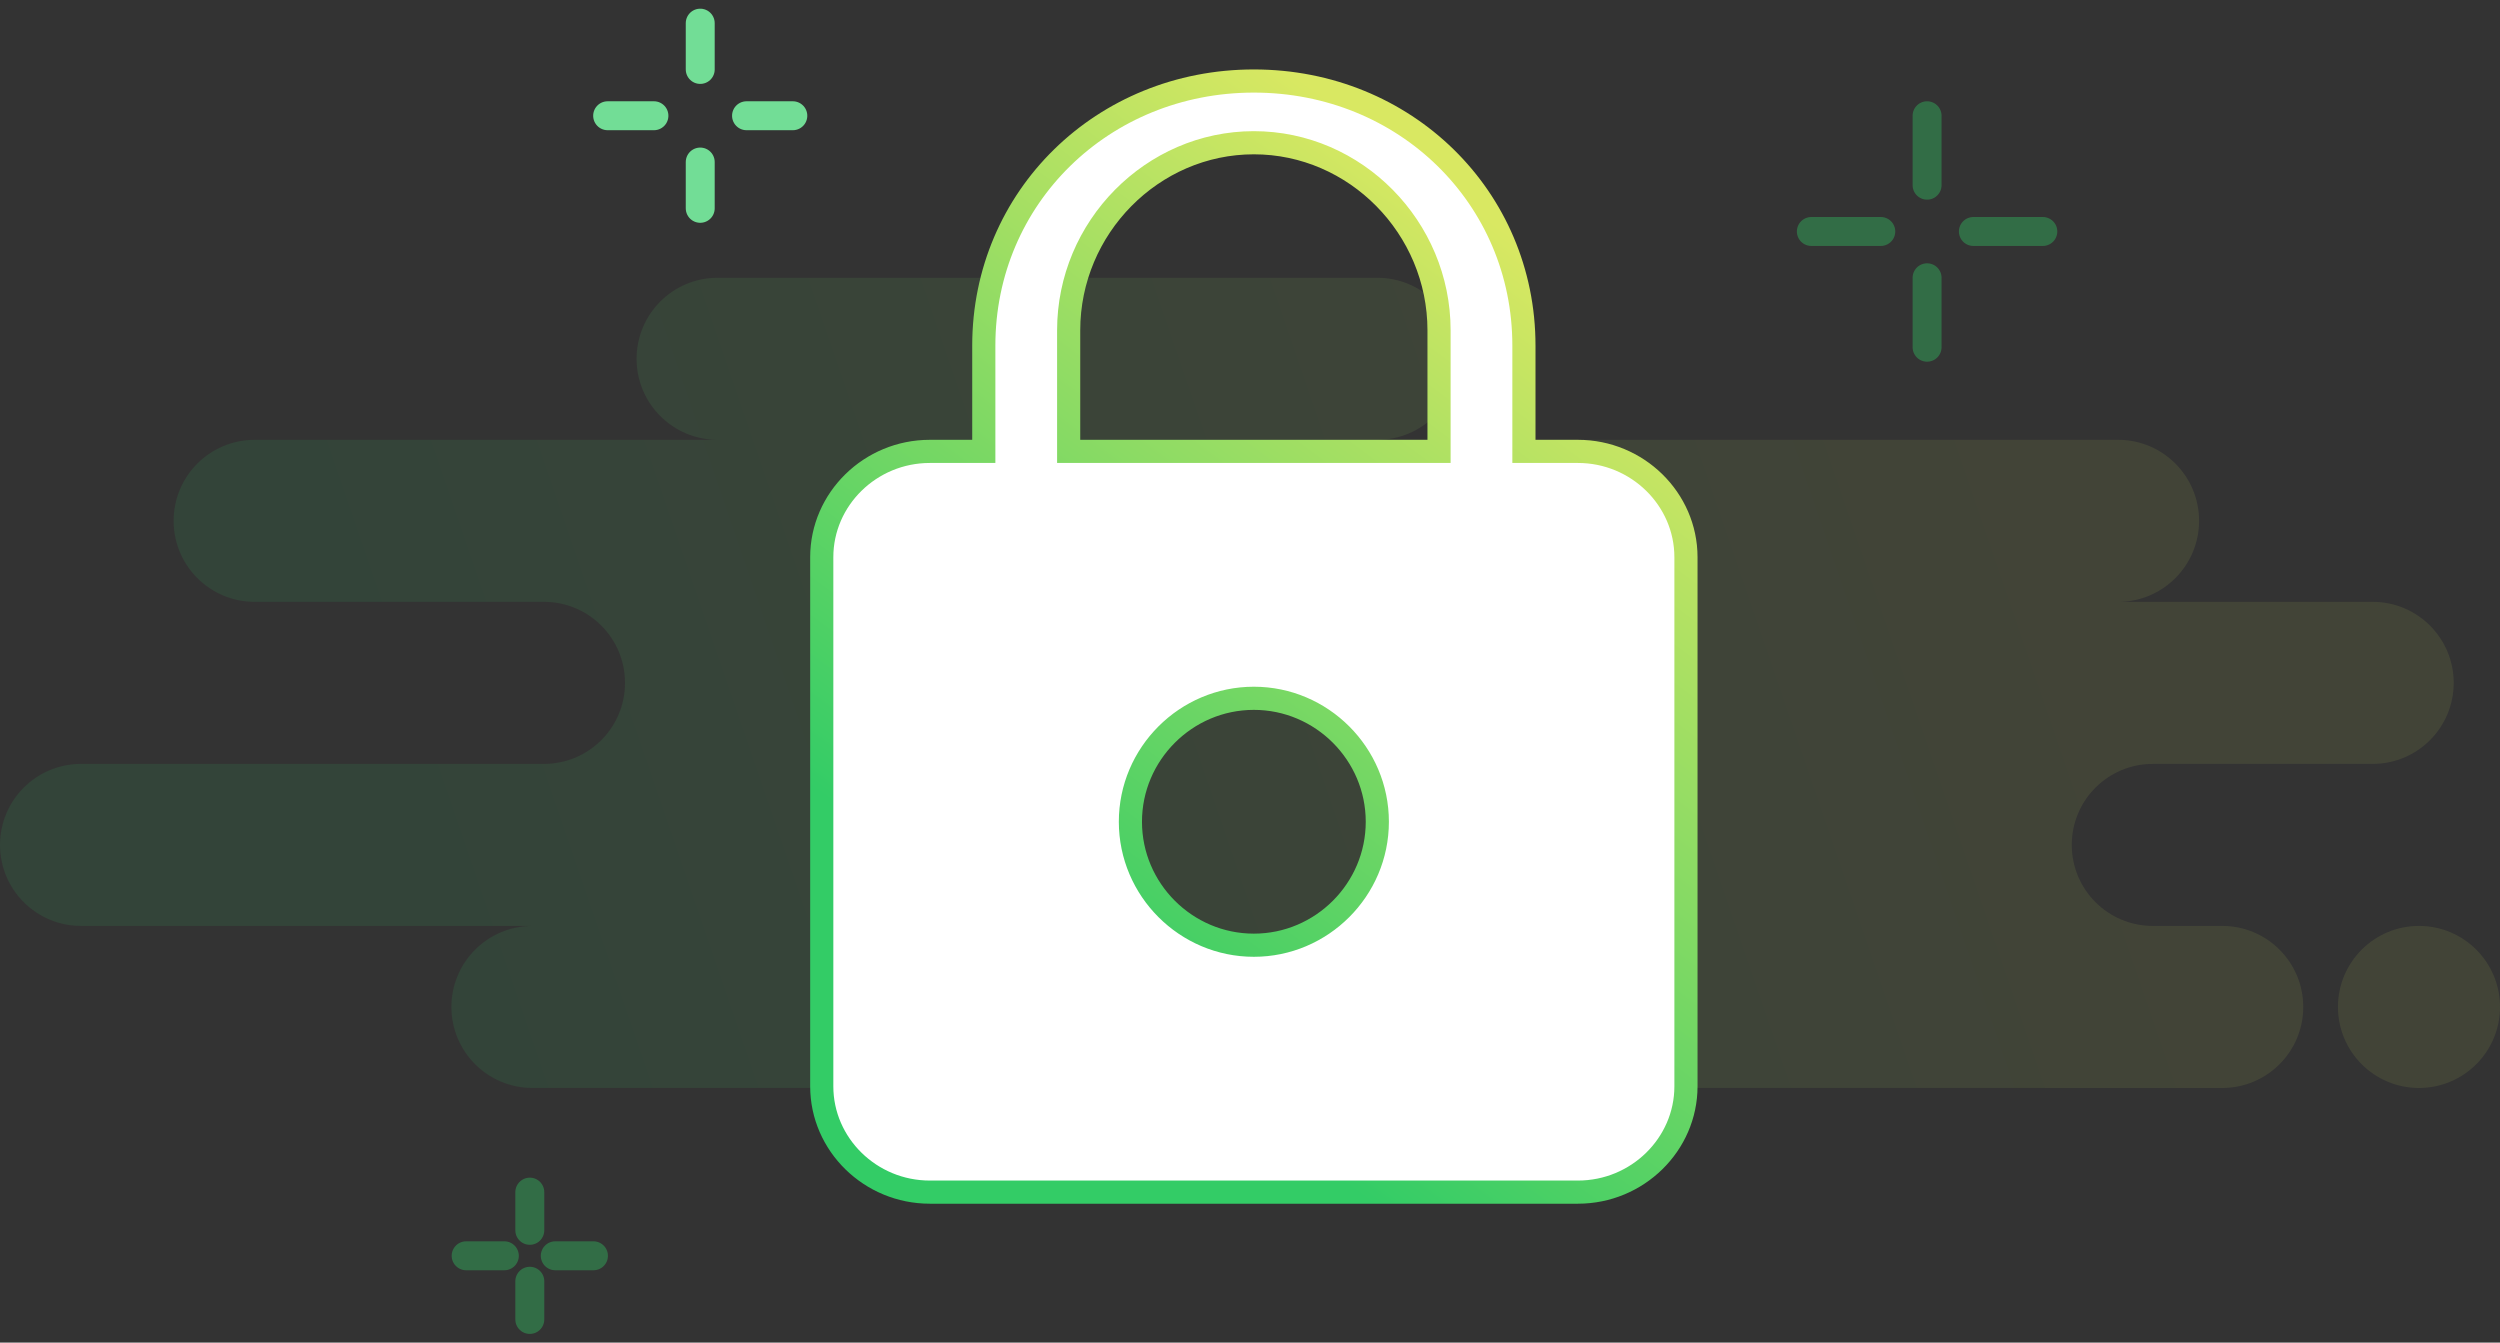<?xml version="1.0" encoding="UTF-8"?>
<svg width="216px" height="116px" viewBox="0 0 216 116" version="1.1" xmlns="http://www.w3.org/2000/svg" xmlns:xlink="http://www.w3.org/1999/xlink">
    <rect x="0" y="0" width="216" height="116" fill="#333333" stroke="none"/>
    <title>EmptyStateprivatwe account</title>
    <defs>
        <linearGradient x1="85.868%" y1="45.714%" x2="16.751%" y2="53.317%" id="linearGradient-1">
            <stop stop-color="#D9E862" stop-opacity="0.449" offset="0%"></stop>
            <stop stop-color="#33CC66" stop-opacity="0.507" offset="100%"></stop>
        </linearGradient>
        <linearGradient x1="71.698%" y1="9.189%" x2="29.887%" y2="81.58%" id="linearGradient-2">
            <stop stop-color="#D9E862" offset="0%"></stop>
            <stop stop-color="#33CC66" offset="100%"></stop>
        </linearGradient>
        <path d="M153.333,79 L148.667,79 L148.667,69.857 C148.667,57.057 138.4,47 125.333,47 C112.267,47 102,57.057 102,69.857 L102,79 L97.333,79 C92.2,79 88,83.114 88,88.143 L88,133.857 C88,138.886 92.2,143 97.333,143 L153.333,143 C158.467,143 162.667,138.886 162.667,133.857 L162.667,88.143 C162.667,83.114 158.467,79 153.333,79 L153.333,79 Z M125.333,121.667 C119.467,121.667 114.667,116.867 114.667,111 C114.667,105.133 119.467,100.333 125.333,100.333 C131.2,100.333 136,105.133 136,111 C136,116.867 131.2,121.667 125.333,121.667 L125.333,121.667 Z M141.333,79 L109.333,79 L109.333,68.542 C109.333,59.654 116.559,52.333 125.333,52.333 C134.108,52.333 141.333,59.654 141.333,68.542 L141.333,79 L141.333,79 Z" id="path-3"></path>
    </defs>
    <g id="OK____-Walkthrough" stroke="none" stroke-width="1" fill="none" fill-rule="evenodd">
        <g id="USER_PROFILE_NO_ABOUT-Copy" transform="translate(-80, -668)">
            <g id="Group" transform="translate(63, 628)">
                <path d="M136,64 C139.866,64 143,67.134 143,71 C143,74.866 139.866,78 136,78 L200,78 C203.866,78 207,81.134 207,85 C207,88.866 203.866,92 200,92 L222,92 C225.866,92 229,95.134 229,99 C229,102.866 225.866,106 222,106 L203,106 C199.134,106 196,109.134 196,113 C196,116.866 199.134,120 203,120 L209,120 C212.866,120 216,123.134 216,127 C216,130.866 212.866,134 209,134 L63,134 C59.134,134 56,130.866 56,127 C56,123.134 59.134,120 63,120 L24,120 C20.134,120 17,116.866 17,113 C17,109.134 20.134,106 24,106 L64,106 C67.866,106 71,102.866 71,99 C71,95.134 67.866,92 64,92 L39,92 C35.134,92 32,88.866 32,85 C32,81.134 35.134,78 39,78 L79,78 C75.134,78 72,74.866 72,71 C72,67.134 75.134,64 79,64 L136,64 Z M226,120 C229.866,120 233,123.134 233,127 C233,130.866 229.866,134 226,134 C222.134,134 219,130.866 219,127 C219,123.134 222.134,120 226,120 Z" id="BG" fill-opacity="0.21" fill="url(#linearGradient-1)"></path>
                <g id="bling" transform="translate(173, 50)" stroke="#33CC66" stroke-linecap="round" stroke-linejoin="round" stroke-opacity="0.383" stroke-width="2.5">
                    <line x1="10.5" y1="0" x2="10.5" y2="6" id="Line"></line>
                    <line x1="10.5" y1="14" x2="10.5" y2="20" id="Line"></line>
                    <line x1="3.5" y1="7" x2="3.5" y2="13" id="Line" transform="translate(3.5, 10) rotate(-90) translate(-3.5, -10) "></line>
                    <line x1="17.5" y1="7" x2="17.5" y2="13" id="Line" transform="translate(17.5, 10) rotate(-90) translate(-17.5, -10) "></line>
                </g>
                <g id="bling" transform="translate(57, 143)" stroke="#33CC66" stroke-linecap="round" stroke-linejoin="round" stroke-opacity="0.383" stroke-width="2.5">
                    <line x1="5.775" y1="0" x2="5.775" y2="3.3" id="Line"></line>
                    <line x1="5.775" y1="7.7" x2="5.775" y2="11" id="Line"></line>
                    <line x1="1.925" y1="3.85" x2="1.925" y2="7.15" id="Line" transform="translate(1.925, 5.5) rotate(-90) translate(-1.925, -5.5) "></line>
                    <line x1="9.625" y1="3.85" x2="9.625" y2="7.15" id="Line" transform="translate(9.625, 5.5) rotate(-90) translate(-9.625, -5.5) "></line>
                </g>
                <g id="bling" transform="translate(69, 42)" stroke="#72DD96" stroke-linecap="round" stroke-linejoin="round" stroke-width="2.5">
                    <line x1="8.5" y1="0" x2="8.5" y2="4" id="Line"></line>
                    <line x1="8.5" y1="12" x2="8.5" y2="16" id="Line"></line>
                    <line x1="2.5" y1="6" x2="2.5" y2="10" id="Line" transform="translate(2.5, 8) rotate(-90) translate(-2.5, -8) "></line>
                    <line x1="14.5" y1="6" x2="14.5" y2="10" id="Line" transform="translate(14.5, 8) rotate(-90) translate(-14.5, -8) "></line>
                </g>
                <mask id="mask-4" fill="white">
                    <use xlink:href="#path-3"></use>
                </mask>
                <use id="Shape" stroke="url(#linearGradient-2)" stroke-width="2" fill="#FFFFFF" xlink:href="#path-3"></use>
            </g>
        </g>
    </g>
</svg>